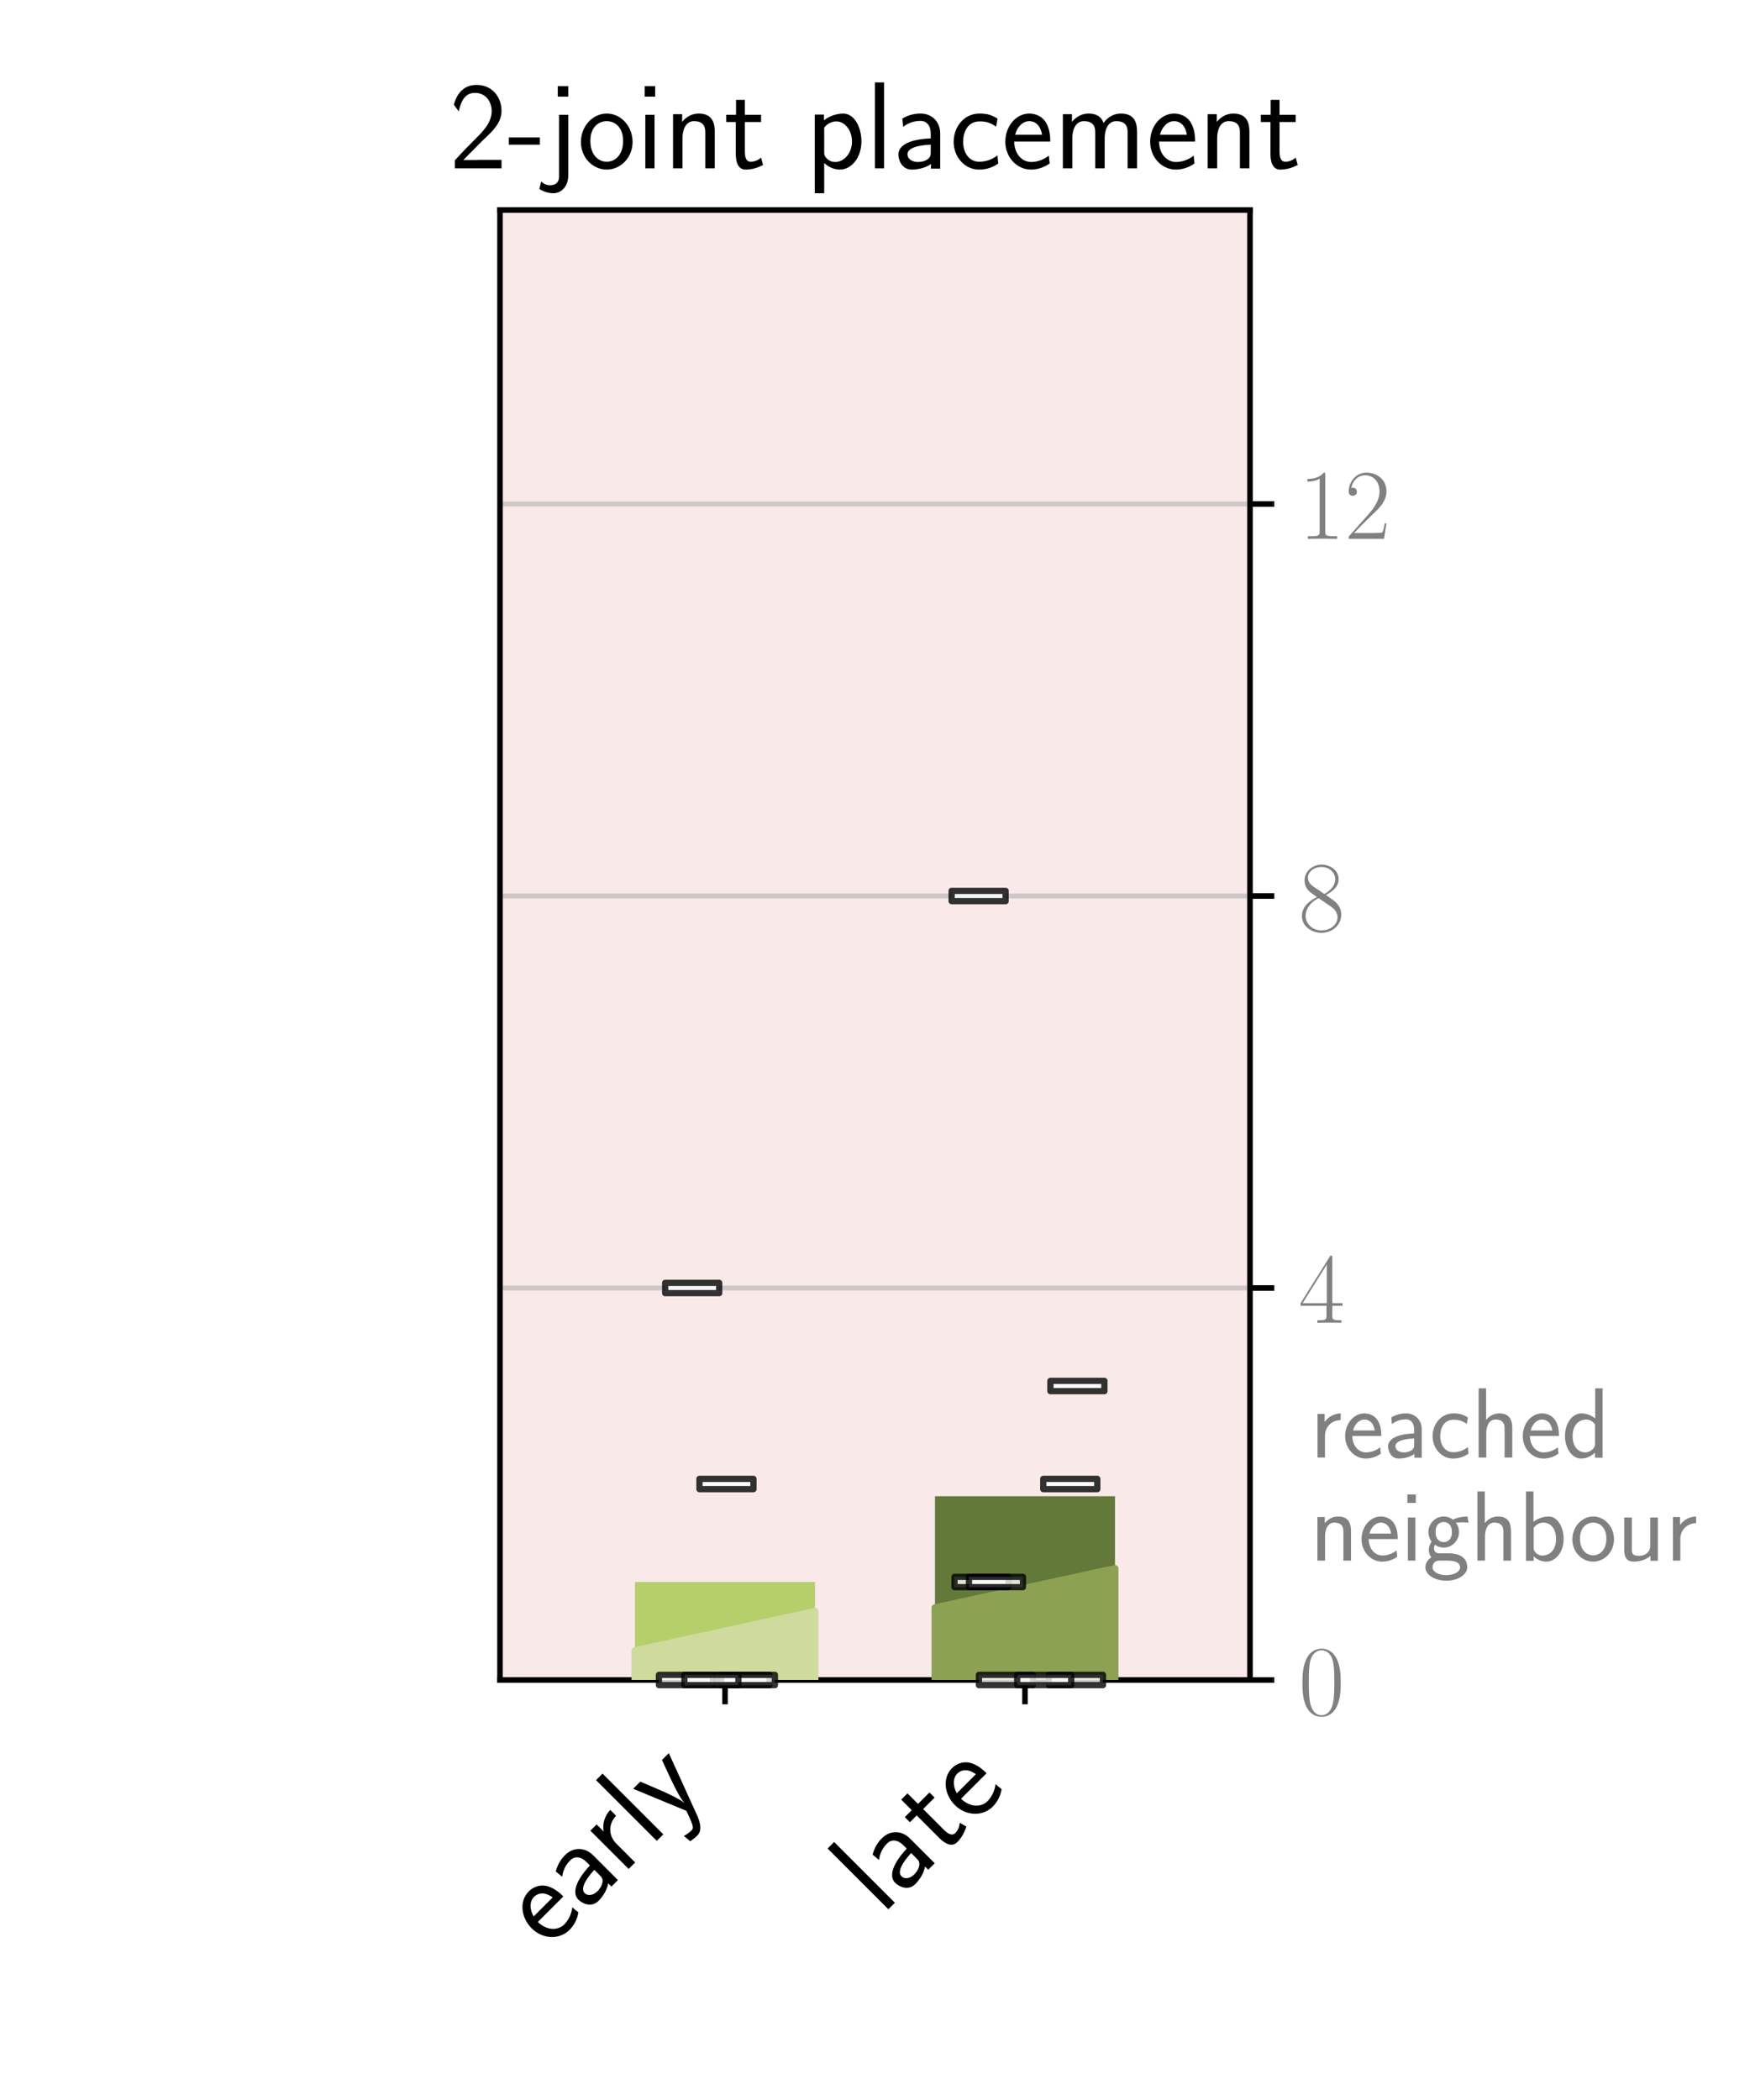 <?xml version="1.0" encoding="utf-8" standalone="no"?>
<!DOCTYPE svg PUBLIC "-//W3C//DTD SVG 1.1//EN"
  "http://www.w3.org/Graphics/SVG/1.1/DTD/svg11.dtd">
<!-- Created with matplotlib (https://matplotlib.org/) -->
<svg height="302.4pt" version="1.1" viewBox="0 0 252 302.4" width="252pt" xmlns="http://www.w3.org/2000/svg" xmlns:xlink="http://www.w3.org/1999/xlink">
 <defs>
  <style type="text/css">*{stroke-linecap:butt;stroke-linejoin:round;}</style>
 </defs>
 <g id="figure_1">
  <g id="patch_1">
   <path d="M 0 302.4 
L 252 302.4 
L 252 0 
L 0 0 
z
" style="fill:#ffffff;"/>
  </g>
  <g id="axes_1">
   <g id="patch_2">
    <path d="M 72 241.92 
L 180 241.92 
L 180 30.24 
L 72 30.24 
z
" style="fill:#ffffff;"/>
   </g>
   <g id="patch_3">
    <path clip-path="url(#pbabdc0c165)" d="M 61.2 241.92 
L 180 241.92 
L 180 30.24 
L 61.2 30.24 
z
" style="fill:#c22121;opacity:0.1;stroke:#c22121;stroke-linejoin:miter;"/>
   </g>
   <g id="matplotlib.axis_1">
    <g id="xtick_1">
     <g id="line2d_1">
      <defs>
       <path d="M 0 0 
L 0 3.5 
" id="m726dc50669" style="stroke:#000000;stroke-width:0.8;"/>
      </defs>
      <g>
       <use style="stroke:#000000;stroke-width:0.8;" x="104.4" xlink:href="#m726dc50669" y="241.92"/>
      </g>
     </g>
     <g id="text_1">
      <!-- early -->
      <g transform="translate(78.89 280.77)rotate(-45)scale(0.18 -0.18)">
       <defs>
        <path d="M 39.094 21.484 
C 39.094 24.797 38.906 31.266 35.703 36.672 
C 32.203 42.391 26.5 44 22.203 44 
C 11.797 44 3 34.125 3 21.297 
C 3 9.047 12.094 -1 23.594 -1 
C 28.094 -1 33.594 0.297 38.594 3.891 
C 38.594 4.297 38.406 6.469 38.297 6.578 
C 38.297 6.766 38 9.828 38 10.234 
C 33.203 6.375 27.703 5.094 23.703 5.094 
C 17.297 5.094 10.406 10.422 10.094 21.484 
z
M 10.906 27 
C 12.203 32.594 16.594 37.891 22.203 37.891 
C 23.703 37.891 30.703 37.688 32.5 27 
z
" id="CMSS17-101"/>
        <path d="M 37.594 27.953 
C 37.594 37.484 30.906 44 21.906 44 
C 17.5 44 12.703 43.188 7.203 39.984 
L 7.797 33.328 
C 10.297 35.156 14.594 38.094 21.797 38.094 
C 26.906 38.094 30 34.141 30 27.844 
L 30 24 
C 14 23.5 4 18.891 4 11.109 
C 4 7.062 6.5 -1 14.797 -1 
C 16.297 -1 24.406 -0.812 30.203 3.5 
L 30.203 -0.203 
L 37.594 -0.203 
z
M 30 12.875 
C 30 11.109 30 8.734 27 6.969 
C 24.406 5.297 21.094 5.094 19.703 5.094 
C 14.703 5.094 11.297 7.859 11.297 11.297 
C 11.297 18.203 26.906 18.891 30 19 
z
" id="CMSS17-97"/>
        <path d="M 14.906 21.391 
C 14.906 30.844 21.797 37.172 30.594 37.375 
L 30.594 44 
C 24.203 43.891 18.203 40.688 14.594 35.469 
L 14.594 43.484 
L 7.5 43.484 
L 7.5 0 
L 14.906 0 
z
" id="CMSS17-114"/>
        <path d="M 14.797 69 
L 7.406 69 
L 7.406 0 
L 14.797 0 
z
" id="CMSS17-108"/>
        <path d="M 41.797 43 
L 34 43 
C 25.5 20.203 22.594 10.953 22.406 5.984 
L 22.297 5.984 
C 22 10.859 17.594 22.797 14.094 31.344 
L 9.406 43 
L 1.297 43 
L 19 0.219 
C 17.906 -2.766 16.297 -7.25 15.797 -8.234 
C 13.594 -13.812 12.094 -13.812 10.5 -13.812 
C 10.094 -13.812 6.906 -13.703 3.297 -12.609 
L 3.906 -19.203 
C 6.406 -19.703 8.906 -20 10.703 -20 
C 13.203 -20 18.203 -20 22.797 -7.734 
z
" id="CMSS17-121"/>
       </defs>
       <use transform="scale(0.996)" xlink:href="#CMSS17-101"/>
       <use transform="translate(41.639 0)scale(0.996)" xlink:href="#CMSS17-97"/>
       <use transform="translate(83.958 0)scale(0.996)" xlink:href="#CMSS17-114"/>
       <use transform="translate(115.868 0)scale(0.996)" xlink:href="#CMSS17-108"/>
       <use transform="translate(138.049 0)scale(0.996)" xlink:href="#CMSS17-121"/>
      </g>
     </g>
    </g>
    <g id="xtick_2">
     <g id="line2d_2">
      <g>
       <use style="stroke:#000000;stroke-width:0.8;" x="147.6" xlink:href="#m726dc50669" y="241.92"/>
      </g>
     </g>
     <g id="text_2">
      <!-- late -->
      <g transform="translate(126.987 275.872)rotate(-45)scale(0.18 -0.18)">
       <defs>
        <path d="M 16.703 37.188 
L 29.703 37.188 
L 29.703 43 
L 16.703 43 
L 16.703 55 
L 9.594 55 
L 9.594 43 
L 1.703 43 
L 1.703 37.188 
L 9.406 37.188 
L 9.406 11.734 
C 9.406 6 10.703 -1 17.297 -1 
C 22.297 -1 26.906 0.391 31.297 2.688 
L 29.703 8.609 
C 27.297 6.5 24.406 5.297 21.297 5.297 
C 16.906 5.297 16.703 10.922 16.703 13.438 
z
" id="CMSS17-116"/>
       </defs>
       <use transform="scale(0.996)" xlink:href="#CMSS17-108"/>
       <use transform="translate(22.181 0)scale(0.996)" xlink:href="#CMSS17-97"/>
       <use transform="translate(67.103 0)scale(0.996)" xlink:href="#CMSS17-116"/>
       <use transform="translate(100.934 0)scale(0.996)" xlink:href="#CMSS17-101"/>
      </g>
     </g>
    </g>
   </g>
   <g id="matplotlib.axis_2">
    <g id="ytick_1">
     <g id="line2d_3">
      <path clip-path="url(#pbabdc0c165)" d="M 72 241.92 
L 180 241.92 
" style="fill:none;stroke:#b0b0b0;stroke-linecap:square;stroke-opacity:0.6;stroke-width:0.7;"/>
     </g>
     <g id="line2d_4">
      <defs>
       <path d="M 0 0 
L 3.5 0 
" id="mf8bdadb812" style="stroke:#000000;stroke-width:0.8;"/>
      </defs>
      <g>
       <use style="stroke:#000000;stroke-width:0.8;" x="180" xlink:href="#mf8bdadb812" y="241.92"/>
      </g>
     </g>
     <g id="text_3">
      <!-- $\mathdefault{0}$ -->
      <g style="fill:#808080;" transform="translate(187 246.936)scale(0.145 -0.145)">
       <defs>
        <path d="M 42 31.844 
C 42 37.969 41.906 48.422 37.703 56.453 
C 34 63.484 28.094 66 22.906 66 
C 18.094 66 12 63.781 8.203 56.562 
C 4.203 49.016 3.797 39.672 3.797 31.844 
C 3.797 26.109 3.906 17.375 7 9.734 
C 11.297 -0.609 19 -2 22.906 -2 
C 27.5 -2 34.5 -0.109 38.594 9.438 
C 41.594 16.375 42 24.5 42 31.844 
z
M 22.906 -0.406 
C 16.5 -0.406 12.703 5.125 11.297 12.75 
C 10.203 18.688 10.203 27.328 10.203 32.953 
C 10.203 40.688 10.203 47.109 11.5 53.234 
C 13.406 61.781 19 64.391 22.906 64.391 
C 27 64.391 32.297 61.672 34.203 53.438 
C 35.5 47.719 35.594 40.984 35.594 32.953 
C 35.594 26.422 35.594 18.375 34.406 12.453 
C 32.297 1.5 26.406 -0.406 22.906 -0.406 
z
" id="CMR17-48"/>
       </defs>
       <use transform="scale(0.996)" xlink:href="#CMR17-48"/>
      </g>
     </g>
    </g>
    <g id="ytick_2">
     <g id="line2d_5">
      <path clip-path="url(#pbabdc0c165)" d="M 72 185.472 
L 180 185.472 
" style="fill:none;stroke:#b0b0b0;stroke-linecap:square;stroke-opacity:0.6;stroke-width:0.7;"/>
     </g>
     <g id="line2d_6">
      <g>
       <use style="stroke:#000000;stroke-width:0.8;" x="180" xlink:href="#mf8bdadb812" y="185.472"/>
      </g>
     </g>
     <g id="text_4">
      <!-- $\mathdefault{4}$ -->
      <g style="fill:#808080;" transform="translate(187 190.488)scale(0.145 -0.145)">
       <defs>
        <path d="M 33.594 64.797 
C 33.594 66.891 33.5 67 31.703 67 
L 2 19.594 
L 2 17 
L 27.797 17 
L 27.797 7.188 
C 27.797 3.594 27.594 2.594 20.594 2.594 
L 18.703 2.594 
L 18.703 0 
C 21.906 0.188 27.297 0.188 30.703 0.188 
C 34.094 0.188 39.5 0.188 42.703 0 
L 42.703 2.594 
L 40.797 2.594 
C 33.797 2.594 33.594 3.594 33.594 7.188 
L 33.594 17 
L 43.797 17 
L 43.797 19.594 
L 33.594 19.594 
z
M 28.094 58.172 
L 28.094 19.594 
L 4 19.594 
z
" id="CMR17-52"/>
       </defs>
       <use transform="scale(0.996)" xlink:href="#CMR17-52"/>
      </g>
     </g>
    </g>
    <g id="ytick_3">
     <g id="line2d_7">
      <path clip-path="url(#pbabdc0c165)" d="M 72 129.024 
L 180 129.024 
" style="fill:none;stroke:#b0b0b0;stroke-linecap:square;stroke-opacity:0.6;stroke-width:0.7;"/>
     </g>
     <g id="line2d_8">
      <g>
       <use style="stroke:#000000;stroke-width:0.8;" x="180" xlink:href="#mf8bdadb812" y="129.024"/>
      </g>
     </g>
     <g id="text_5">
      <!-- $\mathdefault{8}$ -->
      <g style="fill:#808080;" transform="translate(187 134.04)scale(0.145 -0.145)">
       <defs>
        <path d="M 27.203 35.766 
C 33.5 38.969 39.906 43.797 39.906 51.531 
C 39.906 60.688 31.094 66 23 66 
C 13.906 66 5.906 59.375 5.906 50.234 
C 5.906 47.719 6.5 43.391 10.406 39.578 
C 11.406 38.578 15.594 35.562 18.297 33.656 
C 13.797 31.344 3.297 25.812 3.297 14.766 
C 3.297 4.406 13.094 -2 22.797 -2 
C 33.5 -2 42.5 5.719 42.5 15.969 
C 42.5 25.109 36.406 29.328 32.406 32.047 
z
M 14.094 44.609 
C 13.297 45.109 9.297 48.219 9.297 52.938 
C 9.297 59.078 15.594 63.688 22.797 63.688 
C 30.703 63.688 36.5 58.062 36.5 51.531 
C 36.5 42.188 26.094 36.859 25.594 36.859 
C 25.5 36.859 25.406 36.859 24.594 37.469 
z
M 32.5 24 
C 34 22.906 38.797 19.578 38.797 13.453 
C 38.797 6.016 31.406 0.391 23 0.391 
C 13.906 0.391 7 6.922 7 14.859 
C 7 22.797 13.094 29.438 20 32.547 
z
" id="CMR17-56"/>
       </defs>
       <use transform="scale(0.996)" xlink:href="#CMR17-56"/>
      </g>
     </g>
    </g>
    <g id="ytick_4">
     <g id="line2d_9">
      <path clip-path="url(#pbabdc0c165)" d="M 72 72.576 
L 180 72.576 
" style="fill:none;stroke:#b0b0b0;stroke-linecap:square;stroke-opacity:0.6;stroke-width:0.7;"/>
     </g>
     <g id="line2d_10">
      <g>
       <use style="stroke:#000000;stroke-width:0.8;" x="180" xlink:href="#mf8bdadb812" y="72.576"/>
      </g>
     </g>
     <g id="text_6">
      <!-- $\mathdefault{12}$ -->
      <g style="fill:#808080;" transform="translate(187 77.592)scale(0.145 -0.145)">
       <defs>
        <path d="M 26.594 63.797 
C 26.594 65.891 26.5 66 25.094 66 
C 21.203 61.359 15.297 59.891 9.703 59.688 
C 9.406 59.688 8.906 59.688 8.797 59.5 
C 8.703 59.297 8.703 59.094 8.703 57 
C 11.797 57 17 57.594 21 59.984 
L 21 7.297 
C 21 3.797 20.797 2.594 12.203 2.594 
L 9.203 2.594 
L 9.203 0 
C 14 0.094 19 0.188 23.797 0.188 
C 28.594 0.188 33.594 0.094 38.406 0 
L 38.406 2.594 
L 35.406 2.594 
C 26.797 2.594 26.594 3.688 26.594 7.297 
z
" id="CMR17-49"/>
        <path d="M 41.703 15.469 
L 39.906 15.469 
C 38.906 8.391 38.094 7.188 37.703 6.594 
C 37.203 5.797 30 5.797 28.594 5.797 
L 9.406 5.797 
C 13 9.688 20 16.766 28.5 24.938 
C 34.594 30.719 41.703 37.5 41.703 47.391 
C 41.703 59.188 32.297 66 21.797 66 
C 10.797 66 4.094 56.297 4.094 47.297 
C 4.094 43.391 7 42.891 8.203 42.891 
C 9.203 42.891 12.203 43.484 12.203 46.984 
C 12.203 50.094 9.594 51 8.203 51 
C 7.594 51 7 50.891 6.594 50.688 
C 8.5 59.188 14.297 63.391 20.406 63.391 
C 29.094 63.391 34.797 56.5 34.797 47.391 
C 34.797 38.703 29.703 31.219 24 24.734 
L 4.094 2.297 
L 4.094 0 
L 39.297 0 
z
" id="CMR17-50"/>
       </defs>
       <use transform="scale(0.996)" xlink:href="#CMR17-49"/>
       <use transform="translate(45.69 0)scale(0.996)" xlink:href="#CMR17-50"/>
      </g>
     </g>
    </g>
   </g>
   <g id="patch_4">
    <path d="M 72 241.92 
L 72 30.24 
" style="fill:none;stroke:#000000;stroke-linecap:square;stroke-linejoin:miter;stroke-width:0.8;"/>
   </g>
   <g id="patch_5">
    <path d="M 180 241.92 
L 180 30.24 
" style="fill:none;stroke:#000000;stroke-linecap:square;stroke-linejoin:miter;stroke-width:0.8;"/>
   </g>
   <g id="patch_6">
    <path d="M 72 241.92 
L 180 241.92 
" style="fill:none;stroke:#000000;stroke-linecap:square;stroke-linejoin:miter;stroke-width:0.8;"/>
   </g>
   <g id="patch_7">
    <path d="M 72 30.24 
L 180 30.24 
" style="fill:none;stroke:#000000;stroke-linecap:square;stroke-linejoin:miter;stroke-width:0.8;"/>
   </g>
   <g id="text_7">
    <!-- reached -->
    <g style="fill:#808080;" transform="translate(188.64 209.884)scale(0.145 -0.145)">
     <defs>
      <path d="M 38.5 39.688 
C 38.5 40.391 33.906 42.391 32.703 42.797 
C 29.406 44 25.203 44 24.094 44 
C 11.094 44 3.297 32.688 3.297 21.297 
C 3.297 9.297 12 -1 23.703 -1 
C 30.406 -1 35.203 1.188 39.094 3.797 
L 38.5 10.391 
C 34.203 7.094 29.203 5.297 23.797 5.297 
C 16 5.297 10.906 12.094 10.906 21.391 
C 10.906 28.594 14.203 37.688 24.203 37.688 
C 29.703 37.688 32.797 36.594 37.406 33.484 
z
" id="CMSS17-99"/>
      <path d="M 40.906 29.344 
C 40.906 35.672 39.406 44 28.094 44 
C 21.797 44 17.703 40.891 14.797 37.484 
L 14.797 69 
L 7.406 69 
L 7.406 0 
L 15 0 
L 15 24.312 
C 15 30.656 17.406 37.891 24.203 37.891 
C 33 37.891 33.297 31.953 33.297 28.531 
L 33.297 0 
L 40.906 0 
z
" id="CMSS17-104"/>
      <path d="M 40.797 69 
L 33.406 69 
L 33.406 38.984 
C 30.297 41.594 25.203 44 19.594 44 
C 10.5 44 3.297 34.047 3.297 21.484 
C 3.297 8.938 10.406 -1 19.297 -1 
C 26.203 -1 30.797 2.688 33.203 4.797 
L 33.203 -0.203 
L 40.797 -0.203 
z
M 33.203 13.297 
C 33.203 11.875 33.203 10.359 30.094 7.625 
C 28.094 5.906 25.703 5.094 23.406 5.094 
C 18 5.094 10.906 9.141 10.906 21.391 
C 10.906 34.141 18.906 37.891 24.406 37.891 
C 28.094 37.891 31.094 36.062 33.203 33.031 
z
" id="CMSS17-100"/>
     </defs>
     <use transform="scale(0.996)" xlink:href="#CMSS17-114"/>
     <use transform="translate(31.91 0)scale(0.996)" xlink:href="#CMSS17-101"/>
     <use transform="translate(73.549 0)scale(0.996)" xlink:href="#CMSS17-97"/>
     <use transform="translate(118.471 0)scale(0.996)" xlink:href="#CMSS17-99"/>
     <use transform="translate(160.109 0)scale(0.996)" xlink:href="#CMSS17-104"/>
     <use transform="translate(208.314 0)scale(0.996)" xlink:href="#CMSS17-101"/>
     <use transform="translate(249.953 0)scale(0.996)" xlink:href="#CMSS17-100"/>
    </g>
    <!-- neighbour -->
    <g style="fill:#808080;" transform="translate(188.64 224.731)scale(0.145 -0.145)">
     <defs>
      <path d="M 40.906 29.344 
C 40.906 35.672 39.406 44 28.094 44 
C 21.703 44 17.5 40.688 14.703 37.281 
L 14.703 43.484 
L 7.406 43.484 
L 7.406 0 
L 15 0 
L 15 24.312 
C 15 30.656 17.406 37.891 24.203 37.891 
C 33 37.891 33.297 31.953 33.297 28.531 
L 33.297 0 
L 40.906 0 
z
" id="CMSS17-110"/>
      <path d="M 15.297 66 
L 6.906 66 
L 6.906 57.594 
L 15.297 57.594 
z
M 14.797 43 
L 7.406 43 
L 7.406 0 
L 14.797 0 
z
" id="CMSS17-105"/>
      <path d="M 44.5 44 
C 38.797 43.891 33.906 42.797 29.906 40.891 
C 26.594 43.484 23.203 44 20.906 44 
C 12.203 44 5.594 36.812 5.594 28.5 
C 5.594 23.141 8.594 19.094 8.797 18.891 
C 7 16.391 6 13.688 6 10.688 
C 6 7.188 7.406 4.688 8.5 3.297 
C 3.297 0.094 2.594 -4.812 2.594 -6.703 
C 2.594 -14 11.703 -20 23.406 -20 
C 35.203 -20 44.297 -14 44.297 -6.609 
C 44.297 7.188 29 7.297 24.797 7.297 
L 16.703 7.297 
C 15.203 7.297 11.203 7.297 11.203 12.391 
C 11.203 14.391 12.094 15.688 12.203 15.797 
C 13.703 14.688 16.797 13 20.906 13 
C 29.203 13 36.094 19.984 36.094 28.5 
C 36.094 33.25 33.906 36.703 33 37.891 
L 33.297 37.891 
C 33.594 37.891 37.797 38.188 39.297 38.188 
C 42.5 38.188 42.797 38.094 45.594 37.797 
z
M 20.906 18.5 
C 17.5 18.5 12.703 20.578 12.703 28.5 
C 12.703 37.109 18.203 38.484 20.797 38.484 
C 24.203 38.484 29 36.406 29 28.5 
C 29 19.875 23.5 18.5 20.906 18.5 
z
M 24.703 0 
C 27.094 0 37.203 0 37.203 -6.812 
C 37.203 -11.109 31 -14.5 23.5 -14.5 
C 15.906 -14.5 9.703 -11.203 9.703 -6.703 
C 9.703 -6.203 9.703 0 16.594 0 
z
" id="CMSS17-103"/>
      <path d="M 14.906 69 
L 7.5 69 
L 7.5 -0.203 
L 15.094 -0.203 
L 15.094 4.297 
C 18.906 0.594 23.5 -1 27.594 -1 
C 37.203 -1 45 8.734 45 21.594 
C 45 33.328 39 44 30.094 44 
C 23.797 44 18.203 41.391 14.906 38.688 
z
M 15.094 32.734 
C 17.297 35.562 20.406 37.891 24.797 37.891 
C 30.703 37.891 37.406 33.531 37.406 21.594 
C 37.406 8.844 29.406 5.094 23.906 5.094 
C 21.906 5.094 19.797 5.594 17.797 7.312 
C 15.094 9.75 15.094 11.266 15.094 12.688 
z
" id="CMSS17-98"/>
      <path d="M 44.203 21.188 
C 44.203 33.984 34.703 44 23.5 44 
C 12 44 2.703 33.688 2.703 21.188 
C 2.703 8.5 12.297 -1 23.406 -1 
C 34.797 -1 44.203 8.797 44.203 21.188 
z
M 23.5 5.297 
C 16.406 5.297 10.297 11.094 10.297 21.984 
C 10.297 33.594 17.406 37.891 23.406 37.891 
C 29.906 37.891 36.594 33.188 36.594 21.984 
C 36.594 10.688 30.094 5.297 23.5 5.297 
z
" id="CMSS17-111"/>
      <path d="M 40.906 43 
L 33.297 43 
L 33.297 15.25 
C 33.297 7.812 27.906 4.797 22.203 4.797 
C 15.594 4.797 15 7 15 11.125 
L 15 43 
L 7.406 43 
L 7.406 10.625 
C 7.406 2.797 10.094 -1 17 -1 
C 20.406 -1 28.094 -0.203 33.5 4.797 
L 33.5 -0.203 
L 40.906 -0.203 
z
" id="CMSS17-117"/>
     </defs>
     <use transform="scale(0.996)" xlink:href="#CMSS17-110"/>
     <use transform="translate(48.205 0)scale(0.996)" xlink:href="#CMSS17-101"/>
     <use transform="translate(89.844 0)scale(0.996)" xlink:href="#CMSS17-105"/>
     <use transform="translate(112.024 0)scale(0.996)" xlink:href="#CMSS17-103"/>
     <use transform="translate(158.868 0)scale(0.996)" xlink:href="#CMSS17-104"/>
     <use transform="translate(207.073 0)scale(0.996)" xlink:href="#CMSS17-98"/>
     <use transform="translate(257.88 0)scale(0.996)" xlink:href="#CMSS17-111"/>
     <use transform="translate(304.724 0)scale(0.996)" xlink:href="#CMSS17-117"/>
     <use transform="translate(352.929 0)scale(0.996)" xlink:href="#CMSS17-114"/>
    </g>
   </g>
   <g id="text_8">
    <!-- 2-joint placement -->
    <g transform="translate(64.653 24.24)scale(0.18 -0.18)">
     <defs>
      <path d="M 25.797 21.141 
C 28.594 24.031 32.797 27.516 35.703 31 
C 38.5 34.391 42.203 39.172 42.203 46.141 
C 42.203 57.109 34.797 67 22.203 67 
C 12.297 67 6.594 60.797 3.906 51.125 
L 7.797 45.75 
C 10 54.812 13.094 60.594 20.906 60.594 
C 29.5 60.594 34.297 53.609 34.297 45.938 
C 34.297 36.781 27.297 29.703 22 24.422 
C 16.094 18.547 10.297 12.578 4.703 6.391 
L 4.703 0 
L 42.203 0 
L 42.203 6.797 
L 25.203 6.797 
C 24 6.797 22.797 6.688 21.594 6.688 
L 11.594 6.688 
L 11.594 6.797 
z
" id="CMSS17-50"/>
      <path d="M 26 19 
L 26 24.797 
L 1 24.797 
L 1 19 
z
" id="CMSS17-45"/>
      <path d="M 17.406 66 
L 9 66 
L 9 57.594 
L 17.406 57.594 
z
M -5.797 -16.609 
C -2.609 -18.609 1.297 -20 5.5 -20 
C 11.797 -20 17.406 -14.609 17.406 -5.75 
L 17.406 43 
L 10 43 
L 10 -6.641 
C 10 -12.719 5.406 -13.609 2.797 -13.609 
C 0.594 -13.609 -2 -12.906 -4.297 -10.531 
z
" id="CMSS17-106"/>
      <path d="M 15.094 4.297 
C 18.406 1.094 22.906 -1 27.703 -1 
C 37 -1 45 8.641 45 21.594 
C 45 33.547 39 44 30.406 44 
C 25.406 44 19.406 42.188 14.906 38.594 
L 14.906 43.188 
L 7.5 43.188 
L 7.5 -20 
L 15.094 -20 
z
M 15.094 32.625 
C 15.906 33.844 19.297 37.688 24.797 37.688 
C 31.797 37.688 37.406 30.406 37.406 21.594 
C 37.406 11.578 30.594 5.094 23.906 5.094 
C 21.906 5.094 19.797 5.594 17.797 7.312 
C 15.094 9.75 15.094 11.266 15.094 12.688 
z
" id="CMSS17-112"/>
      <path d="M 67 29.344 
C 67 36.078 65.297 44 54.094 44 
C 46.594 44 42.094 39.297 40.094 36.375 
C 38.297 41.688 34.094 44 28.094 44 
C 21.297 44 17 40.094 14.703 37.281 
L 14.703 43.484 
L 7.406 43.484 
L 7.406 0 
L 15 0 
L 15 24.312 
C 15 30.25 17.203 37.891 24.297 37.891 
C 33.406 37.891 33.406 31.453 33.406 28.531 
L 33.406 0 
L 41 0 
L 41 24.312 
C 41 30.25 43.203 37.891 50.297 37.891 
C 59.406 37.891 59.406 31.453 59.406 28.531 
L 59.406 0 
L 67 0 
z
" id="CMSS17-109"/>
     </defs>
     <use transform="scale(0.996)" xlink:href="#CMSS17-50"/>
     <use transform="translate(46.844 0)scale(0.996)" xlink:href="#CMSS17-45"/>
     <use transform="translate(78.073 0)scale(0.996)" xlink:href="#CMSS17-106"/>
     <use transform="translate(102.856 0)scale(0.996)" xlink:href="#CMSS17-111"/>
     <use transform="translate(149.699 0)scale(0.996)" xlink:href="#CMSS17-105"/>
     <use transform="translate(171.88 0)scale(0.996)" xlink:href="#CMSS17-110"/>
     <use transform="translate(220.085 0)scale(0.996)" xlink:href="#CMSS17-116"/>
     <use transform="translate(285.146 0)scale(0.996)" xlink:href="#CMSS17-112"/>
     <use transform="translate(333.351 0)scale(0.996)" xlink:href="#CMSS17-108"/>
     <use transform="translate(355.531 0)scale(0.996)" xlink:href="#CMSS17-97"/>
     <use transform="translate(400.453 0)scale(0.996)" xlink:href="#CMSS17-99"/>
     <use transform="translate(442.092 0)scale(0.996)" xlink:href="#CMSS17-101"/>
     <use transform="translate(483.731 0)scale(0.996)" xlink:href="#CMSS17-109"/>
     <use transform="translate(557.96 0)scale(0.996)" xlink:href="#CMSS17-101"/>
     <use transform="translate(599.599 0)scale(0.996)" xlink:href="#CMSS17-110"/>
     <use transform="translate(647.804 0)scale(0.996)" xlink:href="#CMSS17-116"/>
    </g>
   </g>
   <g id="patch_8">
    <path clip-path="url(#pbabdc0c165)" d="M 91.44 241.92 
L 117.36 241.92 
L 117.36 227.808 
L 91.44 227.808 
z
" style="fill:#b5cf6b;"/>
   </g>
   <g id="patch_9">
    <path clip-path="url(#pbabdc0c165)" d="M 134.64 241.92 
L 160.56 241.92 
L 160.56 215.46 
L 134.64 215.46 
z
" style="fill:#637939;"/>
   </g>
   <g id="patch_10">
    <path clip-path="url(#pbabdc0c165)" d="M 91.44 241.92 
L 91.44 237.686 
L 117.36 232.042 
L 117.36 241.92 
z
" style="fill:#cedb9c;stroke:#cedb9c;stroke-linejoin:miter;"/>
   </g>
   <g id="patch_11">
    <path clip-path="url(#pbabdc0c165)" d="M 134.64 241.92 
L 134.64 231.512 
L 160.56 225.868 
L 160.56 241.92 
z
" style="fill:#8ca252;stroke:#8ca252;stroke-linejoin:miter;"/>
   </g>
   <g id="patch_12">
    <path d="M 100.721 214.437 
L 108.497 214.437 
L 108.497 212.955 
L 100.721 212.955 
z
" style="fill:#ffffff;opacity:0.8;stroke:#000000;stroke-linejoin:miter;stroke-width:0.9;"/>
   </g>
   <g id="patch_13">
    <path d="M 95.786 186.213 
L 103.562 186.213 
L 103.562 184.731 
L 95.786 184.731 
z
" style="fill:#ffffff;opacity:0.8;stroke:#000000;stroke-linejoin:miter;stroke-width:0.9;"/>
   </g>
   <g id="patch_14">
    <path d="M 103.021 242.661 
L 110.797 242.661 
L 110.797 241.179 
L 103.021 241.179 
z
" style="fill:#ffffff;opacity:0.8;stroke:#000000;stroke-linejoin:miter;stroke-width:0.9;"/>
   </g>
   <g id="patch_15">
    <path d="M 94.885 242.661 
L 102.661 242.661 
L 102.661 241.179 
L 94.885 241.179 
z
" style="fill:#ffffff;opacity:0.8;stroke:#000000;stroke-linejoin:miter;stroke-width:0.9;"/>
   </g>
   <g id="patch_16">
    <path d="M 103.811 242.661 
L 111.587 242.661 
L 111.587 241.179 
L 103.811 241.179 
z
" style="fill:#ffffff;opacity:0.8;stroke:#000000;stroke-linejoin:miter;stroke-width:0.9;"/>
   </g>
   <g id="patch_17">
    <path d="M 98.555 242.661 
L 106.331 242.661 
L 106.331 241.179 
L 98.555 241.179 
z
" style="fill:#ffffff;opacity:0.8;stroke:#000000;stroke-linejoin:miter;stroke-width:0.9;"/>
   </g>
   <g id="patch_18">
    <path d="M 151.259 200.325 
L 159.035 200.325 
L 159.035 198.843 
L 151.259 198.843 
z
" style="fill:#ffffff;opacity:0.8;stroke:#000000;stroke-linejoin:miter;stroke-width:0.9;"/>
   </g>
   <g id="patch_19">
    <path d="M 137.448 228.549 
L 145.224 228.549 
L 145.224 227.067 
L 137.448 227.067 
z
" style="fill:#ffffff;opacity:0.8;stroke:#000000;stroke-linejoin:miter;stroke-width:0.9;"/>
   </g>
   <g id="patch_20">
    <path d="M 140.966 242.661 
L 148.742 242.661 
L 148.742 241.179 
L 140.966 241.179 
z
" style="fill:#ffffff;opacity:0.8;stroke:#000000;stroke-linejoin:miter;stroke-width:0.9;"/>
   </g>
   <g id="patch_21">
    <path d="M 137.033 129.765 
L 144.809 129.765 
L 144.809 128.283 
L 137.033 128.283 
z
" style="fill:#ffffff;opacity:0.8;stroke:#000000;stroke-linejoin:miter;stroke-width:0.9;"/>
   </g>
   <g id="patch_22">
    <path d="M 151.051 242.661 
L 158.827 242.661 
L 158.827 241.179 
L 151.051 241.179 
z
" style="fill:#ffffff;opacity:0.8;stroke:#000000;stroke-linejoin:miter;stroke-width:0.9;"/>
   </g>
   <g id="patch_23">
    <path d="M 150.232 214.437 
L 158.008 214.437 
L 158.008 212.955 
L 150.232 212.955 
z
" style="fill:#ffffff;opacity:0.8;stroke:#000000;stroke-linejoin:miter;stroke-width:0.9;"/>
   </g>
   <g id="patch_24">
    <path d="M 139.529 228.549 
L 147.305 228.549 
L 147.305 227.067 
L 139.529 227.067 
z
" style="fill:#ffffff;opacity:0.8;stroke:#000000;stroke-linejoin:miter;stroke-width:0.9;"/>
   </g>
   <g id="patch_25">
    <path d="M 146.477 242.661 
L 154.253 242.661 
L 154.253 241.179 
L 146.477 241.179 
z
" style="fill:#ffffff;opacity:0.8;stroke:#000000;stroke-linejoin:miter;stroke-width:0.9;"/>
   </g>
  </g>
 </g>
 <defs>
  <clipPath id="pbabdc0c165">
   <rect height="211.68" width="108" x="72" y="30.24"/>
  </clipPath>
 </defs>
</svg>
